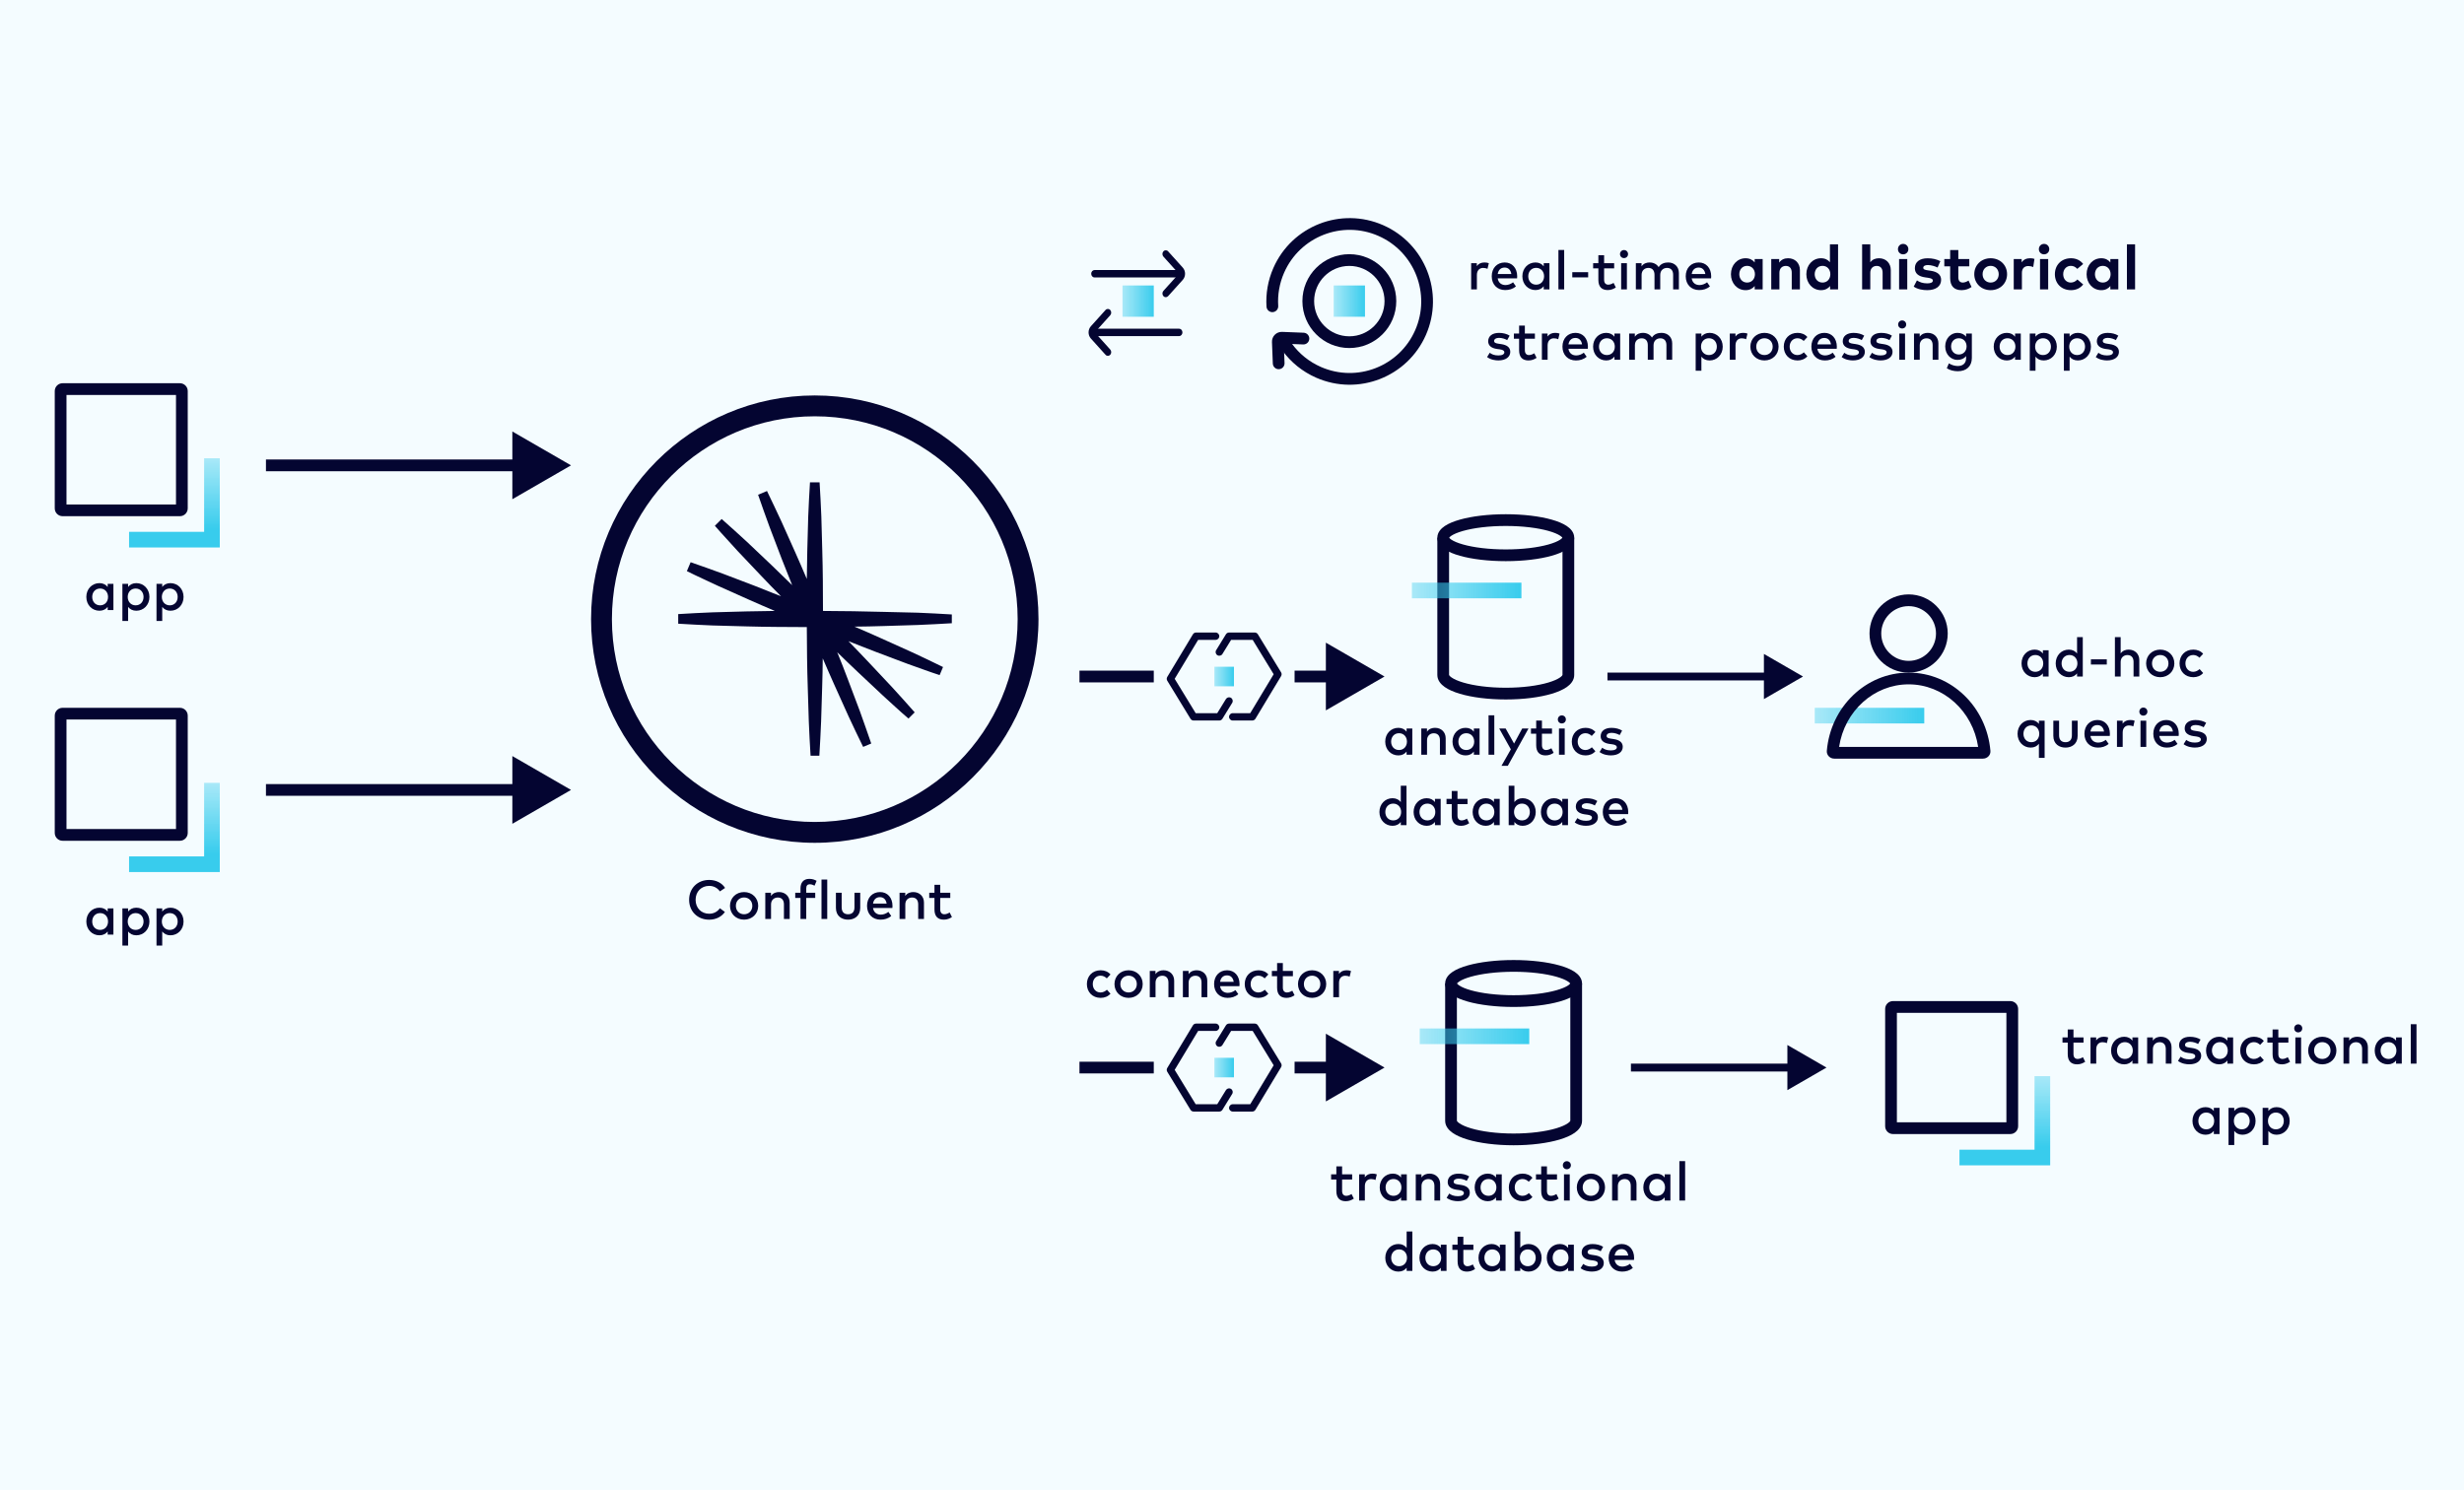 <svg width="630" height="381" viewBox="0 0 630 381" fill="none" xmlns="http://www.w3.org/2000/svg">
<rect width="630" height="381" fill="#F4FCFF"/>
<path d="M225.814 156.468C220.693 156.318 215.542 156.258 210.421 156.228C210.421 151.107 210.391 145.956 210.241 140.835L210.001 132.091C209.852 129.186 209.762 126.251 209.552 123.346H207.097C206.887 126.251 206.797 129.186 206.647 132.091L206.408 140.835C206.348 143.231 206.318 145.657 206.288 148.053C205.33 145.836 204.401 143.62 203.413 141.434L199.849 133.468C198.591 130.833 197.394 128.167 196.106 125.562L193.83 126.52C194.758 129.275 195.776 132.001 196.765 134.756L199.879 142.932C200.748 145.178 201.646 147.424 202.545 149.64C200.838 147.963 199.101 146.286 197.364 144.609L191.015 138.589C188.859 136.643 186.732 134.636 184.516 132.719L182.779 134.456C184.696 136.672 186.702 138.769 188.649 140.955L194.668 147.304C196.315 149.041 197.993 150.778 199.7 152.485C197.453 151.586 195.237 150.688 192.991 149.819L184.816 146.705C182.06 145.717 179.335 144.698 176.58 143.77L175.622 146.046C178.227 147.364 180.893 148.532 183.528 149.789L191.494 153.353C193.68 154.342 195.896 155.27 198.112 156.228C195.717 156.258 193.291 156.288 190.895 156.348L182.15 156.588C179.245 156.737 176.311 156.827 173.406 157.037V159.492C176.311 159.702 179.245 159.792 182.15 159.942L190.895 160.181C196.016 160.331 201.167 160.331 206.288 160.361C206.318 165.482 206.348 170.633 206.528 175.754L206.797 184.499C206.947 187.404 207.037 190.338 207.246 193.243H209.492C209.702 190.338 209.792 187.404 209.942 184.499L210.211 175.754C210.301 173.298 210.331 170.813 210.361 168.357C211.349 170.633 212.307 172.879 213.326 175.125L216.919 183.091C218.177 185.727 219.375 188.392 220.693 190.997L222.759 190.129C221.831 187.344 220.813 184.618 219.854 181.863L216.77 173.688C215.901 171.382 215.003 169.076 214.074 166.8C215.841 168.507 217.608 170.244 219.405 171.921L225.784 177.91C227.94 179.857 230.066 181.863 232.282 183.75L233.87 182.163C231.953 179.947 229.976 177.82 228.03 175.664L222.04 169.285C220.363 167.488 218.626 165.722 216.919 163.955C219.225 164.853 221.501 165.781 223.807 166.65L231.983 169.735C234.738 170.693 237.463 171.741 240.248 172.639L241.117 170.573C238.511 169.255 235.846 168.057 233.211 166.8L225.245 163.206C222.999 162.188 220.723 161.199 218.477 160.241C220.932 160.211 223.418 160.181 225.874 160.091L234.618 159.822C237.523 159.672 240.458 159.582 243.363 159.373V157.127C240.458 156.917 237.523 156.827 234.618 156.677L225.814 156.468Z" fill="#040531"/>
<path d="M208.325 101.125C176.79 101.125 151.125 126.79 151.125 158.325C151.125 189.859 176.79 215.524 208.325 215.524C239.859 215.524 265.524 189.859 265.524 158.325C265.554 126.79 239.889 101.125 208.325 101.125ZM208.325 210.194C179.725 210.194 156.456 186.925 156.456 158.325C156.456 129.725 179.725 106.456 208.325 106.456C236.925 106.456 260.194 129.725 260.194 158.325C260.194 186.925 236.925 210.194 208.325 210.194Z" fill="#040531"/>
<path fill-rule="evenodd" clip-rule="evenodd" d="M352.429 60.323C343.174 56.266 332.382 60.479 328.324 69.734C327.109 72.505 326.636 75.409 326.816 78.229C326.868 79.056 326.241 79.769 325.414 79.821C324.587 79.874 323.875 79.246 323.822 78.42C323.612 75.133 324.165 71.749 325.576 68.529C330.299 57.757 342.861 52.853 353.634 57.576C364.406 62.299 369.31 74.861 364.587 85.633C359.864 96.406 347.302 101.31 336.53 96.587C332.979 95.03 330.063 92.619 327.921 89.7C327.43 89.032 327.574 88.093 328.242 87.603C328.91 87.113 329.849 87.257 330.339 87.925C332.178 90.43 334.68 92.5 337.734 93.839C346.99 97.897 357.782 93.684 361.84 84.429C365.897 75.173 361.684 64.381 352.429 60.323Z" fill="#040531"/>
<path fill-rule="evenodd" clip-rule="evenodd" d="M326.995 94.409C326.167 94.442 325.469 93.797 325.437 92.969L325.222 87.464C325.165 86.007 326.361 84.811 327.818 84.868L333.323 85.083C334.151 85.115 334.796 85.813 334.763 86.641C334.731 87.468 334.034 88.113 333.206 88.081L328.241 87.887L328.435 92.852C328.467 93.68 327.822 94.377 326.995 94.409Z" fill="#040531"/>
<path fill-rule="evenodd" clip-rule="evenodd" d="M345 86C349.971 86 354 81.971 354 77C354 72.029 349.971 68 345 68C340.029 68 336 72.029 336 77C336 81.971 340.029 86 345 86ZM345 89C351.627 89 357 83.627 357 77C357 70.373 351.627 65 345 65C338.373 65 333 70.373 333 77C333 83.627 338.373 89 345 89Z" fill="#040531"/>
<rect x="349" y="73" width="8" height="8" transform="rotate(90 349 73)" fill="url(#paint0_linear_2_39)"/>
<path fill-rule="evenodd" clip-rule="evenodd" d="M485 259V287H513V259H485ZM484 256C482.895 256 482 256.895 482 258V288C482 289.105 482.895 290 484 290H514C515.105 290 516 289.105 516 288V258C516 256.895 515.105 256 514 256H484Z" fill="#040531"/>
<path fill-rule="evenodd" clip-rule="evenodd" d="M501 298L501 294L520.193 294L520.193 275.193L524.193 275.193L524.193 298L501 298Z" fill="url(#paint1_linear_2_39)"/>
<path fill-rule="evenodd" clip-rule="evenodd" d="M301.195 70.947L279.854 70.947C279.382 70.947 279 70.523 279 70C279 69.477 279.382 69.053 279.854 69.053L301.195 69.053C301.667 69.053 302.049 69.477 302.049 70C302.049 70.523 301.667 70.947 301.195 70.947Z" fill="#040531"/>
<path fill-rule="evenodd" clip-rule="evenodd" d="M297.461 64.278C297.795 63.907 298.335 63.907 298.669 64.278L302.417 68.437C303.194 69.3 303.194 70.7 302.417 71.563L298.669 75.722C298.335 76.093 297.795 76.093 297.461 75.722C297.128 75.353 297.128 74.753 297.461 74.383L301.209 70.223C301.32 70.1 301.32 69.9 301.209 69.777L297.461 65.617C297.128 65.247 297.128 64.647 297.461 64.278Z" fill="#040531"/>
<path fill-rule="evenodd" clip-rule="evenodd" d="M280.133 84.053L301.475 84.053C301.946 84.053 302.328 84.477 302.328 85C302.328 85.523 301.946 85.947 301.475 85.947L280.133 85.947C279.662 85.947 279.28 85.523 279.28 85C279.28 84.477 279.662 84.053 280.133 84.053Z" fill="#040531"/>
<path fill-rule="evenodd" clip-rule="evenodd" d="M283.867 90.722C283.534 91.093 282.993 91.093 282.66 90.722L278.912 86.563C278.134 85.7 278.134 84.3 278.912 83.437L282.66 79.278C282.993 78.907 283.534 78.907 283.867 79.278C284.2 79.647 284.2 80.247 283.867 80.617L280.119 84.777C280.008 84.9 280.008 85.1 280.119 85.223L283.867 89.383C284.2 89.753 284.2 90.353 283.867 90.722Z" fill="#040531"/>
<rect width="8" height="8" transform="matrix(1 -8.74228e-08 -8.74228e-08 -1 287 81)" fill="url(#paint2_linear_2_39)"/>
<path d="M379.544 67.119C378.725 67.119 378.039 67.413 377.598 68.05V67.294H376.149V74H377.612V70.311C377.612 69.17 378.277 68.512 379.208 68.512C379.565 68.512 380.013 68.596 380.321 68.757L380.671 67.308C380.335 67.175 379.992 67.119 379.544 67.119ZM384.747 67.119C382.773 67.119 381.408 68.547 381.408 70.647C381.408 72.775 382.829 74.175 384.838 74.175C385.853 74.175 386.777 73.93 387.596 73.23L386.868 72.187C386.315 72.628 385.601 72.894 384.929 72.894C383.977 72.894 383.13 72.39 382.934 71.186H387.89C387.904 71.018 387.918 70.829 387.918 70.64C387.911 68.547 386.623 67.119 384.747 67.119ZM384.719 68.421C385.65 68.421 386.259 69.03 386.42 70.073H382.941C383.095 69.093 383.676 68.421 384.719 68.421ZM396.165 67.294H394.702V68.106C394.24 67.511 393.547 67.119 392.595 67.119C390.719 67.119 389.242 68.596 389.242 70.647C389.242 72.698 390.719 74.175 392.595 74.175C393.547 74.175 394.24 73.79 394.702 73.195V74H396.165V67.294ZM392.77 68.498C393.981 68.498 394.793 69.422 394.793 70.647C394.793 71.872 393.981 72.796 392.77 72.796C391.51 72.796 390.747 71.823 390.747 70.647C390.747 69.471 391.51 68.498 392.77 68.498ZM399.931 63.92H398.461V74H399.931V63.92ZM406.064 69.604H402.004V70.934H406.064V69.604ZM412.712 67.294H410.143V65.264H408.673V67.294H407.336V68.624H408.673V71.571C408.673 73.356 409.562 74.175 411.081 74.175C411.921 74.175 412.6 73.874 413.139 73.51L412.558 72.341C412.159 72.593 411.662 72.796 411.207 72.796C410.619 72.796 410.143 72.446 410.143 71.543V68.624H412.712V67.294ZM415.969 67.294H414.499V74H415.969V67.294ZM415.227 63.941C414.646 63.941 414.205 64.396 414.205 64.977C414.205 65.558 414.646 65.999 415.227 65.999C415.808 65.999 416.263 65.558 416.263 64.977C416.263 64.396 415.808 63.941 415.227 63.941ZM426.539 67.119C425.706 67.119 424.67 67.357 424.089 68.316C423.627 67.574 422.794 67.119 421.772 67.119C421.086 67.119 420.253 67.322 419.714 68.113V67.294H418.258V74H419.728V70.283C419.728 69.135 420.519 68.512 421.464 68.512C422.444 68.512 423.025 69.142 423.025 70.269V74H424.495V70.283C424.495 69.135 425.286 68.512 426.231 68.512C427.211 68.512 427.792 69.142 427.792 70.269V74H429.262V69.786C429.262 68.218 428.135 67.119 426.539 67.119ZM434.349 67.119C432.375 67.119 431.01 68.547 431.01 70.647C431.01 72.775 432.431 74.175 434.44 74.175C435.455 74.175 436.379 73.93 437.198 73.23L436.47 72.187C435.917 72.628 435.203 72.894 434.531 72.894C433.579 72.894 432.732 72.39 432.536 71.186H437.492C437.506 71.018 437.52 70.829 437.52 70.64C437.513 68.547 436.225 67.119 434.349 67.119ZM434.321 68.421C435.252 68.421 435.861 69.03 436.022 70.073H432.543C432.697 69.093 433.278 68.421 434.321 68.421ZM450.68 66.248H448.64V67.104C448.128 66.472 447.384 66.04 446.32 66.04C444.184 66.04 442.568 67.792 442.568 70.12C442.568 72.448 444.184 74.2 446.32 74.2C447.384 74.2 448.136 73.768 448.64 73.144V74H450.68V66.248ZM446.704 67.984C447.896 67.984 448.704 68.896 448.704 70.12C448.704 71.344 447.896 72.256 446.704 72.256C445.48 72.256 444.704 71.304 444.704 70.12C444.704 68.936 445.48 67.984 446.704 67.984ZM457.188 66.04C456.308 66.04 455.46 66.336 454.908 67.16V66.248H452.876V74H454.964V69.752C454.964 68.584 455.708 68 456.604 68C457.556 68 458.116 68.616 458.116 69.736V74H460.204V69.064C460.204 67.264 458.948 66.04 457.188 66.04ZM465.601 66.04C463.465 66.04 461.849 67.792 461.849 70.12C461.849 72.448 463.465 74.2 465.601 74.2C466.665 74.2 467.417 73.768 467.921 73.144V74H469.961V62.48H467.881V67.056C467.377 66.448 466.641 66.04 465.601 66.04ZM465.985 67.984C467.177 67.984 467.985 68.896 467.985 70.12C467.985 71.344 467.177 72.256 465.985 72.256C464.761 72.256 463.985 71.304 463.985 70.12C463.985 68.936 464.761 67.984 465.985 67.984ZM478.199 62.472H476.111V74H478.199V69.752C478.199 68.584 478.943 68 479.839 68C480.791 68 481.351 68.616 481.351 69.736V74H483.439V69.064C483.439 67.264 482.183 66.04 480.423 66.04C479.575 66.04 478.751 66.312 478.199 67.08V62.472ZM487.652 66.248H485.564V74H487.652V66.248ZM486.596 62.368C485.844 62.368 485.268 62.96 485.268 63.712C485.268 64.464 485.844 65.04 486.596 65.04C487.348 65.04 487.932 64.464 487.932 63.712C487.932 62.96 487.348 62.368 486.596 62.368ZM496.109 66.784C495.077 66.28 494.109 66.048 492.869 66.048C490.829 66.048 489.597 66.992 489.597 68.584C489.597 69.904 490.485 70.688 492.277 70.936L492.909 71.024C493.805 71.152 494.197 71.36 494.197 71.736C494.197 72.192 493.733 72.464 492.765 72.464C491.597 72.464 490.789 72.144 490.125 71.704L489.301 73.288C490.309 74 491.693 74.2 492.749 74.2C494.997 74.2 496.309 73.168 496.309 71.568C496.309 70.256 495.373 69.504 493.693 69.248L493.005 69.144C492.301 69.04 491.741 68.928 491.741 68.48C491.741 68.056 492.141 67.776 492.933 67.776C493.805 67.784 494.789 68.104 495.405 68.408L496.109 66.784ZM503.516 66.248H500.708V63.944H498.62V66.248H497.124V68.104H498.62V71.104C498.62 73.112 499.604 74.2 501.524 74.2C502.628 74.2 503.412 73.848 504.092 73.384L503.324 71.752C502.9 72.008 502.364 72.256 501.868 72.256C501.22 72.256 500.708 71.904 500.708 70.936V68.104H503.516V66.248ZM508.971 66.04C506.563 66.04 504.787 67.784 504.787 70.12C504.787 72.456 506.563 74.2 508.971 74.2C511.387 74.2 513.171 72.456 513.171 70.12C513.171 67.784 511.387 66.04 508.971 66.04ZM508.971 67.984C510.147 67.984 511.035 68.864 511.035 70.12C511.035 71.376 510.147 72.256 508.971 72.256C507.795 72.256 506.915 71.376 506.915 70.12C506.915 68.864 507.795 67.984 508.971 67.984ZM519.084 66.04C518.132 66.04 517.388 66.368 516.9 67.096V66.248H514.876V74H516.964V69.776C516.964 68.624 517.628 68.032 518.596 68.032C519.02 68.032 519.516 68.128 519.86 68.28L520.172 66.208C519.884 66.104 519.532 66.04 519.084 66.04ZM523.683 66.248H521.595V74H523.683V66.248ZM522.627 62.368C521.875 62.368 521.299 62.96 521.299 63.712C521.299 64.464 521.875 65.04 522.627 65.04C523.379 65.04 523.963 64.464 523.963 63.712C523.963 62.96 523.379 62.368 522.627 62.368ZM529.524 66.04C527.052 66.04 525.396 67.776 525.396 70.12C525.396 72.472 527.052 74.2 529.524 74.2C530.82 74.2 531.908 73.68 532.636 72.744L531.148 71.472C530.708 71.952 530.132 72.256 529.46 72.256C528.38 72.256 527.524 71.416 527.524 70.12C527.524 68.832 528.388 67.984 529.468 67.984C530.148 67.984 530.652 68.256 531.124 68.76L532.628 67.504C531.916 66.568 530.82 66.04 529.524 66.04ZM541.618 66.248H539.578V67.104C539.066 66.472 538.322 66.04 537.258 66.04C535.122 66.04 533.506 67.792 533.506 70.12C533.506 72.448 535.122 74.2 537.258 74.2C538.322 74.2 539.074 73.768 539.578 73.144V74H541.618V66.248ZM537.642 67.984C538.834 67.984 539.642 68.896 539.642 70.12C539.642 71.344 538.834 72.256 537.642 72.256C536.418 72.256 535.642 71.304 535.642 70.12C535.642 68.936 536.418 67.984 537.642 67.984ZM545.902 62.48H543.814V74H545.902V62.48ZM385.988 85.833C385.295 85.385 384.322 85.126 383.272 85.126C381.564 85.126 380.5 85.945 380.5 87.275C380.5 88.353 381.291 89.039 382.775 89.242L383.475 89.333C384.273 89.445 384.637 89.697 384.637 90.075C384.637 90.579 384.112 90.894 383.111 90.894C382.019 90.894 381.382 90.579 380.899 90.208L380.22 91.307C381.2 92.035 382.404 92.168 383.097 92.168C385.029 92.168 386.149 91.265 386.149 89.977C386.149 88.829 385.281 88.206 383.818 87.996L383.125 87.891C382.509 87.8 382.019 87.667 382.019 87.198C382.019 86.722 382.488 86.4 383.286 86.4C384.119 86.4 384.952 86.722 385.358 86.974L385.988 85.833ZM392.447 85.294H389.878V83.264H388.408V85.294H387.071V86.624H388.408V89.571C388.408 91.356 389.297 92.175 390.816 92.175C391.656 92.175 392.335 91.874 392.874 91.51L392.293 90.341C391.894 90.593 391.397 90.796 390.942 90.796C390.354 90.796 389.878 90.446 389.878 89.543V86.624H392.447V85.294ZM397.628 85.119C396.809 85.119 396.123 85.413 395.682 86.05V85.294H394.233V92H395.696V88.311C395.696 87.17 396.361 86.512 397.292 86.512C397.649 86.512 398.097 86.596 398.405 86.757L398.755 85.308C398.419 85.175 398.076 85.119 397.628 85.119ZM402.831 85.119C400.857 85.119 399.492 86.547 399.492 88.647C399.492 90.775 400.913 92.175 402.922 92.175C403.937 92.175 404.861 91.93 405.68 91.23L404.952 90.187C404.399 90.628 403.685 90.894 403.013 90.894C402.061 90.894 401.214 90.39 401.018 89.186H405.974C405.988 89.018 406.002 88.829 406.002 88.64C405.995 86.547 404.707 85.119 402.831 85.119ZM402.803 86.421C403.734 86.421 404.343 87.03 404.504 88.073H401.025C401.179 87.093 401.76 86.421 402.803 86.421ZM414.249 85.294H412.786V86.106C412.324 85.511 411.631 85.119 410.679 85.119C408.803 85.119 407.326 86.596 407.326 88.647C407.326 90.698 408.803 92.175 410.679 92.175C411.631 92.175 412.324 91.79 412.786 91.195V92H414.249V85.294ZM410.854 86.498C412.065 86.498 412.877 87.422 412.877 88.647C412.877 89.872 412.065 90.796 410.854 90.796C409.594 90.796 408.831 89.823 408.831 88.647C408.831 87.471 409.594 86.498 410.854 86.498ZM424.826 85.119C423.993 85.119 422.957 85.357 422.376 86.316C421.914 85.574 421.081 85.119 420.059 85.119C419.373 85.119 418.54 85.322 418.001 86.113V85.294H416.545V92H418.015V88.283C418.015 87.135 418.806 86.512 419.751 86.512C420.731 86.512 421.312 87.142 421.312 88.269V92H422.782V88.283C422.782 87.135 423.573 86.512 424.518 86.512C425.498 86.512 426.079 87.142 426.079 88.269V92H427.549V87.786C427.549 86.218 426.422 85.119 424.826 85.119ZM437.116 85.119C436.164 85.119 435.478 85.504 435.016 86.092V85.294H433.553V94.8H435.016V91.202C435.478 91.79 436.164 92.175 437.116 92.175C438.992 92.175 440.469 90.698 440.469 88.647C440.469 86.596 438.992 85.119 437.116 85.119ZM436.941 86.498C438.201 86.498 438.964 87.471 438.964 88.647C438.964 89.823 438.201 90.796 436.941 90.796C435.73 90.796 434.918 89.872 434.918 88.647C434.918 87.422 435.73 86.498 436.941 86.498ZM445.671 85.119C444.852 85.119 444.166 85.413 443.725 86.05V85.294H442.276V92H443.739V88.311C443.739 87.17 444.404 86.512 445.335 86.512C445.692 86.512 446.14 86.596 446.448 86.757L446.798 85.308C446.462 85.175 446.119 85.119 445.671 85.119ZM451.14 85.119C449.068 85.119 447.535 86.638 447.535 88.647C447.535 90.656 449.068 92.175 451.14 92.175C453.212 92.175 454.752 90.656 454.752 88.647C454.752 86.638 453.212 85.119 451.14 85.119ZM451.14 86.498C452.337 86.498 453.247 87.38 453.247 88.647C453.247 89.914 452.337 90.796 451.14 90.796C449.943 90.796 449.04 89.914 449.04 88.647C449.04 87.38 449.943 86.498 451.14 86.498ZM459.608 85.119C457.473 85.119 456.08 86.638 456.08 88.647C456.08 90.656 457.473 92.175 459.608 92.175C460.609 92.175 461.505 91.811 462.114 91.104L461.211 90.096C460.784 90.495 460.21 90.796 459.566 90.796C458.439 90.796 457.585 89.914 457.585 88.647C457.585 87.38 458.439 86.498 459.566 86.498C460.21 86.498 460.707 86.75 461.176 87.191L462.114 86.19C461.519 85.483 460.609 85.119 459.608 85.119ZM466.474 85.119C464.5 85.119 463.135 86.547 463.135 88.647C463.135 90.775 464.556 92.175 466.565 92.175C467.58 92.175 468.504 91.93 469.323 91.23L468.595 90.187C468.042 90.628 467.328 90.894 466.656 90.894C465.704 90.894 464.857 90.39 464.661 89.186H469.617C469.631 89.018 469.645 88.829 469.645 88.64C469.638 86.547 468.35 85.119 466.474 85.119ZM466.446 86.421C467.377 86.421 467.986 87.03 468.147 88.073H464.668C464.822 87.093 465.403 86.421 466.446 86.421ZM476.646 85.833C475.953 85.385 474.98 85.126 473.93 85.126C472.222 85.126 471.158 85.945 471.158 87.275C471.158 88.353 471.949 89.039 473.433 89.242L474.133 89.333C474.931 89.445 475.295 89.697 475.295 90.075C475.295 90.579 474.77 90.894 473.769 90.894C472.677 90.894 472.04 90.579 471.557 90.208L470.878 91.307C471.858 92.035 473.062 92.168 473.755 92.168C475.687 92.168 476.807 91.265 476.807 89.977C476.807 88.829 475.939 88.206 474.476 87.996L473.783 87.891C473.167 87.8 472.677 87.667 472.677 87.198C472.677 86.722 473.146 86.4 473.944 86.4C474.777 86.4 475.61 86.722 476.016 86.974L476.646 85.833ZM483.728 85.833C483.035 85.385 482.062 85.126 481.012 85.126C479.304 85.126 478.24 85.945 478.24 87.275C478.24 88.353 479.031 89.039 480.515 89.242L481.215 89.333C482.013 89.445 482.377 89.697 482.377 90.075C482.377 90.579 481.852 90.894 480.851 90.894C479.759 90.894 479.122 90.579 478.639 90.208L477.96 91.307C478.94 92.035 480.144 92.168 480.837 92.168C482.769 92.168 483.889 91.265 483.889 89.977C483.889 88.829 483.021 88.206 481.558 87.996L480.865 87.891C480.249 87.8 479.759 87.667 479.759 87.198C479.759 86.722 480.228 86.4 481.026 86.4C481.859 86.4 482.692 86.722 483.098 86.974L483.728 85.833ZM487.086 85.294H485.616V92H487.086V85.294ZM486.344 81.941C485.763 81.941 485.322 82.396 485.322 82.977C485.322 83.558 485.763 83.999 486.344 83.999C486.925 83.999 487.38 83.558 487.38 82.977C487.38 82.396 486.925 81.941 486.344 81.941ZM492.89 85.119C492.204 85.119 491.371 85.322 490.832 86.113V85.294H489.376V92H490.846V88.283C490.846 87.135 491.637 86.512 492.582 86.512C493.562 86.512 494.143 87.142 494.143 88.269V92H495.613V87.786C495.613 86.218 494.486 85.119 492.89 85.119ZM500.463 85.119C498.93 85.119 497.355 86.407 497.355 88.577C497.355 90.747 498.93 92.035 500.463 92.035C501.436 92.035 502.192 91.699 502.696 91.055V91.594C502.696 92.84 501.94 93.596 500.568 93.596C499.749 93.596 498.972 93.33 498.293 92.917L497.761 94.156C498.468 94.66 499.567 94.933 500.568 94.933C502.808 94.933 504.166 93.638 504.166 91.531V85.294H502.696V86.099C502.192 85.462 501.436 85.119 500.463 85.119ZM500.841 86.498C502.024 86.498 502.822 87.401 502.822 88.577C502.822 89.753 502.024 90.656 500.841 90.656C499.602 90.656 498.86 89.704 498.86 88.577C498.86 87.443 499.602 86.498 500.841 86.498ZM516.679 85.294H515.216V86.106C514.754 85.511 514.061 85.119 513.109 85.119C511.233 85.119 509.756 86.596 509.756 88.647C509.756 90.698 511.233 92.175 513.109 92.175C514.061 92.175 514.754 91.79 515.216 91.195V92H516.679V85.294ZM513.284 86.498C514.495 86.498 515.307 87.422 515.307 88.647C515.307 89.872 514.495 90.796 513.284 90.796C512.024 90.796 511.261 89.823 511.261 88.647C511.261 87.471 512.024 86.498 513.284 86.498ZM522.538 85.119C521.586 85.119 520.9 85.504 520.438 86.092V85.294H518.975V94.8H520.438V91.202C520.9 91.79 521.586 92.175 522.538 92.175C524.414 92.175 525.891 90.698 525.891 88.647C525.891 86.596 524.414 85.119 522.538 85.119ZM522.363 86.498C523.623 86.498 524.386 87.471 524.386 88.647C524.386 89.823 523.623 90.796 522.363 90.796C521.152 90.796 520.34 89.872 520.34 88.647C520.34 87.422 521.152 86.498 522.363 86.498ZM531.261 85.119C530.309 85.119 529.623 85.504 529.161 86.092V85.294H527.698V94.8H529.161V91.202C529.623 91.79 530.309 92.175 531.261 92.175C533.137 92.175 534.614 90.698 534.614 88.647C534.614 86.596 533.137 85.119 531.261 85.119ZM531.086 86.498C532.346 86.498 533.109 87.471 533.109 88.647C533.109 89.823 532.346 90.796 531.086 90.796C529.875 90.796 529.063 89.872 529.063 88.647C529.063 87.422 529.875 86.498 531.086 86.498ZM541.614 85.833C540.921 85.385 539.948 85.126 538.898 85.126C537.19 85.126 536.126 85.945 536.126 87.275C536.126 88.353 536.917 89.039 538.401 89.242L539.101 89.333C539.899 89.445 540.263 89.697 540.263 90.075C540.263 90.579 539.738 90.894 538.737 90.894C537.645 90.894 537.008 90.579 536.525 90.208L535.846 91.307C536.826 92.035 538.03 92.168 538.723 92.168C540.655 92.168 541.775 91.265 541.775 89.977C541.775 88.829 540.907 88.206 539.444 87.996L538.751 87.891C538.135 87.8 537.645 87.667 537.645 87.198C537.645 86.722 538.114 86.4 538.912 86.4C539.745 86.4 540.578 86.722 540.984 86.974L541.614 85.833Z" fill="#040531"/>
<path d="M181.325 225.018C178.315 225.018 176.194 227.174 176.194 230.1C176.194 233.026 178.315 235.182 181.325 235.182C183.04 235.182 184.51 234.426 185.343 233.201L184.055 232.256C183.446 233.138 182.487 233.663 181.325 233.663C179.323 233.663 177.853 232.214 177.853 230.1C177.853 227.986 179.323 226.537 181.325 226.537C182.494 226.537 183.467 227.083 184.062 227.951L185.385 227.069C184.615 225.795 183.068 225.018 181.325 225.018ZM190.248 228.119C188.176 228.119 186.643 229.638 186.643 231.647C186.643 233.656 188.176 235.175 190.248 235.175C192.32 235.175 193.86 233.656 193.86 231.647C193.86 229.638 192.32 228.119 190.248 228.119ZM190.248 229.498C191.445 229.498 192.355 230.38 192.355 231.647C192.355 232.914 191.445 233.796 190.248 233.796C189.051 233.796 188.148 232.914 188.148 231.647C188.148 230.38 189.051 229.498 190.248 229.498ZM199.184 228.119C198.498 228.119 197.665 228.322 197.126 229.113V228.294H195.67V235H197.14V231.283C197.14 230.135 197.931 229.512 198.876 229.512C199.856 229.512 200.437 230.142 200.437 231.269V235H201.907V230.786C201.907 229.218 200.78 228.119 199.184 228.119ZM208.438 228.294H206.142V227.16C206.142 226.495 206.45 226.124 207.017 226.124C207.458 226.124 207.927 226.285 208.27 226.481L208.788 225.249C208.291 224.955 207.703 224.745 206.919 224.745C205.351 224.745 204.672 225.816 204.672 227.16V228.294H203.328V229.624H204.672V235H206.142V229.624H208.438V228.294ZM211.51 224.92H210.04V235H211.51V224.92ZM219.945 228.294H218.475V232.025C218.475 233.32 217.754 233.796 216.837 233.796C215.92 233.796 215.199 233.32 215.199 232.025V228.294H213.729V232.158C213.729 234.293 215.262 235.175 216.837 235.175C218.405 235.175 219.945 234.293 219.945 232.158V228.294ZM225.023 228.119C223.049 228.119 221.684 229.547 221.684 231.647C221.684 233.775 223.105 235.175 225.114 235.175C226.129 235.175 227.053 234.93 227.872 234.23L227.144 233.187C226.591 233.628 225.877 233.894 225.205 233.894C224.253 233.894 223.406 233.39 223.21 232.186H228.166C228.18 232.018 228.194 231.829 228.194 231.64C228.187 229.547 226.899 228.119 225.023 228.119ZM224.995 229.421C225.926 229.421 226.535 230.03 226.696 231.073H223.217C223.371 230.093 223.952 229.421 224.995 229.421ZM233.515 228.119C232.829 228.119 231.996 228.322 231.457 229.113V228.294H230.001V235H231.471V231.283C231.471 230.135 232.262 229.512 233.207 229.512C234.187 229.512 234.768 230.142 234.768 231.269V235H236.238V230.786C236.238 229.218 235.111 228.119 233.515 228.119ZM242.966 228.294H240.397V226.264H238.927V228.294H237.59V229.624H238.927V232.571C238.927 234.356 239.816 235.175 241.335 235.175C242.175 235.175 242.854 234.874 243.393 234.51L242.812 233.341C242.413 233.593 241.916 233.796 241.461 233.796C240.873 233.796 240.397 233.446 240.397 232.543V229.624H242.966V228.294Z" fill="#040531"/>
<path fill-rule="evenodd" clip-rule="evenodd" d="M404.5 251.5L404.5 286.594L404.5 286.604L404.5 286.607V286.609C404.5 287.999 403.56 289.017 402.606 289.688C401.61 290.388 400.266 290.958 398.742 291.412C395.672 292.325 391.521 292.868 387 292.868C382.479 292.868 378.328 292.325 375.259 291.412C373.734 290.958 372.39 290.388 371.395 289.688C370.44 289.017 369.5 287.999 369.5 286.609L369.5 286.594L369.5 251.5L372.5 251.5L372.5 286.597C372.507 286.624 372.575 286.851 373.12 287.234C373.744 287.673 374.744 288.129 376.114 288.536C378.836 289.346 382.685 289.868 387 289.868C391.315 289.868 395.165 289.346 397.886 288.536C399.257 288.129 400.256 287.673 400.88 287.234C401.427 286.85 401.494 286.623 401.5 286.597L401.5 286.594L401.5 251.5L404.5 251.5Z" fill="#040531"/>
<path fill-rule="evenodd" clip-rule="evenodd" d="M372.522 251.5C372.572 251.58 372.712 251.753 373.088 252.003C373.713 252.418 374.717 252.851 376.093 253.238C378.822 254.006 382.679 254.5 387 254.5C391.321 254.5 395.178 254.006 397.908 253.238C399.283 252.851 400.287 252.418 400.912 252.003C401.288 251.753 401.428 251.58 401.478 251.5C401.428 251.42 401.288 251.247 400.912 250.997C400.287 250.582 399.283 250.149 397.908 249.762C395.178 248.994 391.321 248.5 387 248.5C382.679 248.5 378.822 248.994 376.093 249.762C374.717 250.149 373.713 250.582 373.088 250.997C372.712 251.247 372.572 251.42 372.522 251.5ZM375.28 246.874C378.342 246.013 382.485 245.5 387 245.5C391.515 245.5 395.659 246.013 398.72 246.874C400.24 247.302 401.579 247.838 402.573 248.499C403.51 249.122 404.5 250.106 404.5 251.5C404.5 252.894 403.51 253.878 402.573 254.501C401.579 255.162 400.24 255.698 398.72 256.126C395.659 256.987 391.515 257.5 387 257.5C382.485 257.5 378.342 256.987 375.28 256.126C373.76 255.698 372.421 255.162 371.427 254.501C370.49 253.878 369.5 252.894 369.5 251.5C369.5 250.106 370.49 249.122 371.427 248.499C372.421 247.838 373.76 247.302 375.28 246.874Z" fill="#040531"/>
<rect x="363" y="263" width="28" height="4" fill="url(#paint3_linear_2_39)" style="mix-blend-mode:multiply"/>
<path d="M345.72 300.294H343.151V298.264H341.681V300.294H340.344V301.624H341.681V304.571C341.681 306.356 342.57 307.175 344.089 307.175C344.929 307.175 345.608 306.874 346.147 306.51L345.566 305.341C345.167 305.593 344.67 305.796 344.215 305.796C343.627 305.796 343.151 305.446 343.151 304.543V301.624H345.72V300.294ZM350.901 300.119C350.082 300.119 349.396 300.413 348.955 301.05V300.294H347.506V307H348.969V303.311C348.969 302.17 349.634 301.512 350.565 301.512C350.922 301.512 351.37 301.596 351.678 301.757L352.028 300.308C351.692 300.175 351.349 300.119 350.901 300.119ZM359.689 300.294H358.226V301.106C357.764 300.511 357.071 300.119 356.119 300.119C354.243 300.119 352.766 301.596 352.766 303.647C352.766 305.698 354.243 307.175 356.119 307.175C357.071 307.175 357.764 306.79 358.226 306.195V307H359.689V300.294ZM356.294 301.498C357.505 301.498 358.317 302.422 358.317 303.647C358.317 304.872 357.505 305.796 356.294 305.796C355.034 305.796 354.271 304.823 354.271 303.647C354.271 302.471 355.034 301.498 356.294 301.498ZM365.499 300.119C364.813 300.119 363.98 300.322 363.441 301.113V300.294H361.985V307H363.455V303.283C363.455 302.135 364.246 301.512 365.191 301.512C366.171 301.512 366.752 302.142 366.752 303.269V307H368.222V302.786C368.222 301.218 367.095 300.119 365.499 300.119ZM375.642 300.833C374.949 300.385 373.976 300.126 372.926 300.126C371.218 300.126 370.154 300.945 370.154 302.275C370.154 303.353 370.945 304.039 372.429 304.242L373.129 304.333C373.927 304.445 374.291 304.697 374.291 305.075C374.291 305.579 373.766 305.894 372.765 305.894C371.673 305.894 371.036 305.579 370.553 305.208L369.874 306.307C370.854 307.035 372.058 307.168 372.751 307.168C374.683 307.168 375.803 306.265 375.803 304.977C375.803 303.829 374.935 303.206 373.472 302.996L372.779 302.891C372.163 302.8 371.673 302.667 371.673 302.198C371.673 301.722 372.142 301.4 372.94 301.4C373.773 301.4 374.606 301.722 375.012 301.974L375.642 300.833ZM383.97 300.294H382.507V301.106C382.045 300.511 381.352 300.119 380.4 300.119C378.524 300.119 377.047 301.596 377.047 303.647C377.047 305.698 378.524 307.175 380.4 307.175C381.352 307.175 382.045 306.79 382.507 306.195V307H383.97V300.294ZM380.575 301.498C381.786 301.498 382.598 302.422 382.598 303.647C382.598 304.872 381.786 305.796 380.575 305.796C379.315 305.796 378.552 304.823 378.552 303.647C378.552 302.471 379.315 301.498 380.575 301.498ZM389.311 300.119C387.176 300.119 385.783 301.638 385.783 303.647C385.783 305.656 387.176 307.175 389.311 307.175C390.312 307.175 391.208 306.811 391.817 306.104L390.914 305.096C390.487 305.495 389.913 305.796 389.269 305.796C388.142 305.796 387.288 304.914 387.288 303.647C387.288 302.38 388.142 301.498 389.269 301.498C389.913 301.498 390.41 301.75 390.879 302.191L391.817 301.19C391.222 300.483 390.312 300.119 389.311 300.119ZM398.097 300.294H395.528V298.264H394.058V300.294H392.721V301.624H394.058V304.571C394.058 306.356 394.947 307.175 396.466 307.175C397.306 307.175 397.985 306.874 398.524 306.51L397.943 305.341C397.544 305.593 397.047 305.796 396.592 305.796C396.004 305.796 395.528 305.446 395.528 304.543V301.624H398.097V300.294ZM401.353 300.294H399.883V307H401.353V300.294ZM400.611 296.941C400.03 296.941 399.589 297.396 399.589 297.977C399.589 298.558 400.03 298.999 400.611 298.999C401.192 298.999 401.647 298.558 401.647 297.977C401.647 297.396 401.192 296.941 400.611 296.941ZM406.765 300.119C404.693 300.119 403.16 301.638 403.16 303.647C403.16 305.656 404.693 307.175 406.765 307.175C408.837 307.175 410.377 305.656 410.377 303.647C410.377 301.638 408.837 300.119 406.765 300.119ZM406.765 301.498C407.962 301.498 408.872 302.38 408.872 303.647C408.872 304.914 407.962 305.796 406.765 305.796C405.568 305.796 404.665 304.914 404.665 303.647C404.665 302.38 405.568 301.498 406.765 301.498ZM415.702 300.119C415.016 300.119 414.183 300.322 413.644 301.113V300.294H412.188V307H413.658V303.283C413.658 302.135 414.449 301.512 415.394 301.512C416.374 301.512 416.955 302.142 416.955 303.269V307H418.425V302.786C418.425 301.218 417.298 300.119 415.702 300.119ZM427.091 300.294H425.628V301.106C425.166 300.511 424.473 300.119 423.521 300.119C421.645 300.119 420.168 301.596 420.168 303.647C420.168 305.698 421.645 307.175 423.521 307.175C424.473 307.175 425.166 306.79 425.628 306.195V307H427.091V300.294ZM423.696 301.498C424.907 301.498 425.719 302.422 425.719 303.647C425.719 304.872 424.907 305.796 423.696 305.796C422.436 305.796 421.673 304.823 421.673 303.647C421.673 302.471 422.436 301.498 423.696 301.498ZM430.857 296.92H429.387V307H430.857V296.92ZM357.547 318.119C355.671 318.119 354.194 319.596 354.194 321.647C354.194 323.698 355.671 325.175 357.547 325.175C358.499 325.175 359.192 324.79 359.654 324.195V325H361.117V314.92H359.654V319.106C359.192 318.511 358.499 318.119 357.547 318.119ZM357.722 319.498C358.933 319.498 359.745 320.422 359.745 321.647C359.745 322.872 358.933 323.796 357.722 323.796C356.462 323.796 355.699 322.823 355.699 321.647C355.699 320.471 356.462 319.498 357.722 319.498ZM369.854 318.294H368.391V319.106C367.929 318.511 367.236 318.119 366.284 318.119C364.408 318.119 362.931 319.596 362.931 321.647C362.931 323.698 364.408 325.175 366.284 325.175C367.236 325.175 367.929 324.79 368.391 324.195V325H369.854V318.294ZM366.459 319.498C367.67 319.498 368.482 320.422 368.482 321.647C368.482 322.872 367.67 323.796 366.459 323.796C365.199 323.796 364.436 322.823 364.436 321.647C364.436 320.471 365.199 319.498 366.459 319.498ZM376.721 318.294H374.152V316.264H372.682V318.294H371.345V319.624H372.682V322.571C372.682 324.356 373.571 325.175 375.09 325.175C375.93 325.175 376.609 324.874 377.148 324.51L376.567 323.341C376.168 323.593 375.671 323.796 375.216 323.796C374.628 323.796 374.152 323.446 374.152 322.543V319.624H376.721V318.294ZM384.947 318.294H383.484V319.106C383.022 318.511 382.329 318.119 381.377 318.119C379.501 318.119 378.024 319.596 378.024 321.647C378.024 323.698 379.501 325.175 381.377 325.175C382.329 325.175 383.022 324.79 383.484 324.195V325H384.947V318.294ZM381.552 319.498C382.763 319.498 383.575 320.422 383.575 321.647C383.575 322.872 382.763 323.796 381.552 323.796C380.292 323.796 379.529 322.823 379.529 321.647C379.529 320.471 380.292 319.498 381.552 319.498ZM390.807 318.119C389.855 318.119 389.169 318.504 388.707 319.092V314.92H387.244V325H388.707V324.202C389.169 324.79 389.855 325.175 390.807 325.175C392.683 325.175 394.16 323.698 394.16 321.647C394.16 319.596 392.683 318.119 390.807 318.119ZM390.632 319.498C391.892 319.498 392.655 320.471 392.655 321.647C392.655 322.823 391.892 323.796 390.632 323.796C389.421 323.796 388.609 322.872 388.609 321.647C388.609 320.422 389.421 319.498 390.632 319.498ZM402.406 318.294H400.943V319.106C400.481 318.511 399.788 318.119 398.836 318.119C396.96 318.119 395.483 319.596 395.483 321.647C395.483 323.698 396.96 325.175 398.836 325.175C399.788 325.175 400.481 324.79 400.943 324.195V325H402.406V318.294ZM399.011 319.498C400.222 319.498 401.034 320.422 401.034 321.647C401.034 322.872 400.222 323.796 399.011 323.796C397.751 323.796 396.988 322.823 396.988 321.647C396.988 320.471 397.751 319.498 399.011 319.498ZM409.897 318.833C409.204 318.385 408.231 318.126 407.181 318.126C405.473 318.126 404.409 318.945 404.409 320.275C404.409 321.353 405.2 322.039 406.684 322.242L407.384 322.333C408.182 322.445 408.546 322.697 408.546 323.075C408.546 323.579 408.021 323.894 407.02 323.894C405.928 323.894 405.291 323.579 404.808 323.208L404.129 324.307C405.109 325.035 406.313 325.168 407.006 325.168C408.938 325.168 410.058 324.265 410.058 322.977C410.058 321.829 409.19 321.206 407.727 320.996L407.034 320.891C406.418 320.8 405.928 320.667 405.928 320.198C405.928 319.722 406.397 319.4 407.195 319.4C408.028 319.4 408.861 319.722 409.267 319.974L409.897 318.833ZM414.641 318.119C412.667 318.119 411.302 319.547 411.302 321.647C411.302 323.775 412.723 325.175 414.732 325.175C415.747 325.175 416.671 324.93 417.49 324.23L416.762 323.187C416.209 323.628 415.495 323.894 414.823 323.894C413.871 323.894 413.024 323.39 412.828 322.186H417.784C417.798 322.018 417.812 321.829 417.812 321.64C417.805 319.547 416.517 318.119 414.641 318.119ZM414.613 319.421C415.544 319.421 416.153 320.03 416.314 321.073H412.835C412.989 320.093 413.57 319.421 414.613 319.421Z" fill="#040531"/>
<path fill-rule="evenodd" clip-rule="evenodd" d="M17 184V212H45V184H17ZM16 181C14.895 181 14 181.895 14 183V213C14 214.105 14.895 215 16 215H46C47.105 215 48 214.105 48 213V183C48 181.895 47.105 181 46 181H16Z" fill="#040531"/>
<path fill-rule="evenodd" clip-rule="evenodd" d="M33 223L33 219L52.193 219L52.193 200.193L56.193 200.193L56.193 223L33 223Z" fill="url(#paint4_linear_2_39)"/>
<path d="M28.997 232.294H27.534V233.106C27.072 232.511 26.379 232.119 25.427 232.119C23.551 232.119 22.074 233.596 22.074 235.647C22.074 237.698 23.551 239.175 25.427 239.175C26.379 239.175 27.072 238.79 27.534 238.195V239H28.997V232.294ZM25.602 233.498C26.813 233.498 27.625 234.422 27.625 235.647C27.625 236.872 26.813 237.796 25.602 237.796C24.342 237.796 23.579 236.823 23.579 235.647C23.579 234.471 24.342 233.498 25.602 233.498ZM34.856 232.119C33.904 232.119 33.218 232.504 32.757 233.092V232.294H31.294V241.8H32.757V238.202C33.218 238.79 33.904 239.175 34.856 239.175C36.733 239.175 38.209 237.698 38.209 235.647C38.209 233.596 36.733 232.119 34.856 232.119ZM34.681 233.498C35.941 233.498 36.705 234.471 36.705 235.647C36.705 236.823 35.941 237.796 34.681 237.796C33.471 237.796 32.658 236.872 32.658 235.647C32.658 234.422 33.471 233.498 34.681 233.498ZM43.579 232.119C42.627 232.119 41.941 232.504 41.479 233.092V232.294H40.016V241.8H41.479V238.202C41.941 238.79 42.627 239.175 43.579 239.175C45.455 239.175 46.932 237.698 46.932 235.647C46.932 233.596 45.455 232.119 43.579 232.119ZM43.404 233.498C44.664 233.498 45.427 234.471 45.427 235.647C45.427 236.823 44.664 237.796 43.404 237.796C42.193 237.796 41.381 236.872 41.381 235.647C41.381 234.422 42.193 233.498 43.404 233.498Z" fill="#040531"/>
<path d="M532.72 265.294H530.151V263.264H528.681V265.294H527.344V266.624H528.681V269.571C528.681 271.356 529.57 272.175 531.089 272.175C531.929 272.175 532.608 271.874 533.147 271.51L532.566 270.341C532.167 270.593 531.67 270.796 531.215 270.796C530.627 270.796 530.151 270.446 530.151 269.543V266.624H532.72V265.294ZM537.901 265.119C537.082 265.119 536.396 265.413 535.955 266.05V265.294H534.506V272H535.969V268.311C535.969 267.17 536.634 266.512 537.565 266.512C537.922 266.512 538.37 266.596 538.678 266.757L539.028 265.308C538.692 265.175 538.349 265.119 537.901 265.119ZM546.689 265.294H545.226V266.106C544.764 265.511 544.071 265.119 543.119 265.119C541.243 265.119 539.766 266.596 539.766 268.647C539.766 270.698 541.243 272.175 543.119 272.175C544.071 272.175 544.764 271.79 545.226 271.195V272H546.689V265.294ZM543.294 266.498C544.505 266.498 545.317 267.422 545.317 268.647C545.317 269.872 544.505 270.796 543.294 270.796C542.034 270.796 541.271 269.823 541.271 268.647C541.271 267.471 542.034 266.498 543.294 266.498ZM552.499 265.119C551.813 265.119 550.98 265.322 550.441 266.113V265.294H548.985V272H550.455V268.283C550.455 267.135 551.246 266.512 552.191 266.512C553.171 266.512 553.752 267.142 553.752 268.269V272H555.222V267.786C555.222 266.218 554.095 265.119 552.499 265.119ZM562.642 265.833C561.949 265.385 560.976 265.126 559.926 265.126C558.218 265.126 557.154 265.945 557.154 267.275C557.154 268.353 557.945 269.039 559.429 269.242L560.129 269.333C560.927 269.445 561.291 269.697 561.291 270.075C561.291 270.579 560.766 270.894 559.765 270.894C558.673 270.894 558.036 270.579 557.553 270.208L556.874 271.307C557.854 272.035 559.058 272.168 559.751 272.168C561.683 272.168 562.803 271.265 562.803 269.977C562.803 268.829 561.935 268.206 560.472 267.996L559.779 267.891C559.163 267.8 558.673 267.667 558.673 267.198C558.673 266.722 559.142 266.4 559.94 266.4C560.773 266.4 561.606 266.722 562.012 266.974L562.642 265.833ZM570.97 265.294H569.507V266.106C569.045 265.511 568.352 265.119 567.4 265.119C565.524 265.119 564.047 266.596 564.047 268.647C564.047 270.698 565.524 272.175 567.4 272.175C568.352 272.175 569.045 271.79 569.507 271.195V272H570.97V265.294ZM567.575 266.498C568.786 266.498 569.598 267.422 569.598 268.647C569.598 269.872 568.786 270.796 567.575 270.796C566.315 270.796 565.552 269.823 565.552 268.647C565.552 267.471 566.315 266.498 567.575 266.498ZM576.311 265.119C574.176 265.119 572.783 266.638 572.783 268.647C572.783 270.656 574.176 272.175 576.311 272.175C577.312 272.175 578.208 271.811 578.817 271.104L577.914 270.096C577.487 270.495 576.913 270.796 576.269 270.796C575.142 270.796 574.288 269.914 574.288 268.647C574.288 267.38 575.142 266.498 576.269 266.498C576.913 266.498 577.41 266.75 577.879 267.191L578.817 266.19C578.222 265.483 577.312 265.119 576.311 265.119ZM585.097 265.294H582.528V263.264H581.058V265.294H579.721V266.624H581.058V269.571C581.058 271.356 581.947 272.175 583.466 272.175C584.306 272.175 584.985 271.874 585.524 271.51L584.943 270.341C584.544 270.593 584.047 270.796 583.592 270.796C583.004 270.796 582.528 270.446 582.528 269.543V266.624H585.097V265.294ZM588.353 265.294H586.883V272H588.353V265.294ZM587.611 261.941C587.03 261.941 586.589 262.396 586.589 262.977C586.589 263.558 587.03 263.999 587.611 263.999C588.192 263.999 588.647 263.558 588.647 262.977C588.647 262.396 588.192 261.941 587.611 261.941ZM593.765 265.119C591.693 265.119 590.16 266.638 590.16 268.647C590.16 270.656 591.693 272.175 593.765 272.175C595.837 272.175 597.377 270.656 597.377 268.647C597.377 266.638 595.837 265.119 593.765 265.119ZM593.765 266.498C594.962 266.498 595.872 267.38 595.872 268.647C595.872 269.914 594.962 270.796 593.765 270.796C592.568 270.796 591.665 269.914 591.665 268.647C591.665 267.38 592.568 266.498 593.765 266.498ZM602.702 265.119C602.016 265.119 601.183 265.322 600.644 266.113V265.294H599.188V272H600.658V268.283C600.658 267.135 601.449 266.512 602.394 266.512C603.374 266.512 603.955 267.142 603.955 268.269V272H605.425V267.786C605.425 266.218 604.298 265.119 602.702 265.119ZM614.091 265.294H612.628V266.106C612.166 265.511 611.473 265.119 610.521 265.119C608.645 265.119 607.168 266.596 607.168 268.647C607.168 270.698 608.645 272.175 610.521 272.175C611.473 272.175 612.166 271.79 612.628 271.195V272H614.091V265.294ZM610.696 266.498C611.907 266.498 612.719 267.422 612.719 268.647C612.719 269.872 611.907 270.796 610.696 270.796C609.436 270.796 608.673 269.823 608.673 268.647C608.673 267.471 609.436 266.498 610.696 266.498ZM617.857 261.92H616.387V272H617.857V261.92ZM567.497 283.294H566.034V284.106C565.572 283.511 564.879 283.119 563.927 283.119C562.051 283.119 560.574 284.596 560.574 286.647C560.574 288.698 562.051 290.175 563.927 290.175C564.879 290.175 565.572 289.79 566.034 289.195V290H567.497V283.294ZM564.102 284.498C565.313 284.498 566.125 285.422 566.125 286.647C566.125 287.872 565.313 288.796 564.102 288.796C562.842 288.796 562.079 287.823 562.079 286.647C562.079 285.471 562.842 284.498 564.102 284.498ZM573.357 283.119C572.405 283.119 571.719 283.504 571.257 284.092V283.294H569.794V292.8H571.257V289.202C571.719 289.79 572.405 290.175 573.357 290.175C575.233 290.175 576.71 288.698 576.71 286.647C576.71 284.596 575.233 283.119 573.357 283.119ZM573.182 284.498C574.442 284.498 575.205 285.471 575.205 286.647C575.205 287.823 574.442 288.796 573.182 288.796C571.971 288.796 571.159 287.872 571.159 286.647C571.159 285.422 571.971 284.498 573.182 284.498ZM582.079 283.119C581.127 283.119 580.441 283.504 579.979 284.092V283.294H578.516V292.8H579.979V289.202C580.441 289.79 581.127 290.175 582.079 290.175C583.955 290.175 585.432 288.698 585.432 286.647C585.432 284.596 583.955 283.119 582.079 283.119ZM581.904 284.498C583.164 284.498 583.927 285.471 583.927 286.647C583.927 287.823 583.164 288.796 581.904 288.796C580.693 288.796 579.881 287.872 579.881 286.647C579.881 285.422 580.693 284.498 581.904 284.498Z" fill="#040531"/>
<path d="M523.792 166.294H522.329V167.106C521.867 166.511 521.174 166.119 520.222 166.119C518.346 166.119 516.869 167.596 516.869 169.647C516.869 171.698 518.346 173.175 520.222 173.175C521.174 173.175 521.867 172.79 522.329 172.195V173H523.792V166.294ZM520.397 167.498C521.608 167.498 522.42 168.422 522.42 169.647C522.42 170.872 521.608 171.796 520.397 171.796C519.137 171.796 518.374 170.823 518.374 169.647C518.374 168.471 519.137 167.498 520.397 167.498ZM528.958 166.119C527.082 166.119 525.605 167.596 525.605 169.647C525.605 171.698 527.082 173.175 528.958 173.175C529.91 173.175 530.603 172.79 531.065 172.195V173H532.528V162.92H531.065V167.106C530.603 166.511 529.91 166.119 528.958 166.119ZM529.133 167.498C530.344 167.498 531.156 168.422 531.156 169.647C531.156 170.872 530.344 171.796 529.133 171.796C527.873 171.796 527.11 170.823 527.11 169.647C527.11 168.471 527.873 167.498 529.133 167.498ZM538.668 168.604H534.608V169.934H538.668V168.604ZM542.215 162.92H540.745V173H542.215V169.283C542.215 168.135 543.006 167.512 543.951 167.512C544.931 167.512 545.512 168.142 545.512 169.269V173H546.982V168.786C546.982 167.218 545.855 166.119 544.259 166.119C543.58 166.119 542.754 166.322 542.215 167.092V162.92ZM552.33 166.119C550.258 166.119 548.725 167.638 548.725 169.647C548.725 171.656 550.258 173.175 552.33 173.175C554.402 173.175 555.942 171.656 555.942 169.647C555.942 167.638 554.402 166.119 552.33 166.119ZM552.33 167.498C553.527 167.498 554.437 168.38 554.437 169.647C554.437 170.914 553.527 171.796 552.33 171.796C551.133 171.796 550.23 170.914 550.23 169.647C550.23 168.38 551.133 167.498 552.33 167.498ZM560.797 166.119C558.662 166.119 557.269 167.638 557.269 169.647C557.269 171.656 558.662 173.175 560.797 173.175C561.798 173.175 562.694 172.811 563.303 172.104L562.4 171.096C561.973 171.495 561.399 171.796 560.755 171.796C559.628 171.796 558.774 170.914 558.774 169.647C558.774 168.38 559.628 167.498 560.755 167.498C561.399 167.498 561.896 167.75 562.365 168.191L563.303 167.19C562.708 166.483 561.798 166.119 560.797 166.119ZM519.204 184.119C517.328 184.119 515.851 185.596 515.851 187.647C515.851 189.698 517.328 191.175 519.204 191.175C520.156 191.175 520.849 190.79 521.311 190.195V193.8H522.774V184.294H521.311V185.106C520.849 184.511 520.156 184.119 519.204 184.119ZM519.379 185.498C520.59 185.498 521.402 186.422 521.402 187.647C521.402 188.872 520.59 189.796 519.379 189.796C518.119 189.796 517.356 188.823 517.356 187.647C517.356 186.471 518.119 185.498 519.379 185.498ZM531.216 184.294H529.746V188.025C529.746 189.32 529.025 189.796 528.108 189.796C527.191 189.796 526.47 189.32 526.47 188.025V184.294H525V188.158C525 190.293 526.533 191.175 528.108 191.175C529.676 191.175 531.216 190.293 531.216 188.158V184.294ZM536.293 184.119C534.319 184.119 532.954 185.547 532.954 187.647C532.954 189.775 534.375 191.175 536.384 191.175C537.399 191.175 538.323 190.93 539.142 190.23L538.414 189.187C537.861 189.628 537.147 189.894 536.475 189.894C535.523 189.894 534.676 189.39 534.48 188.186H539.436C539.45 188.018 539.464 187.829 539.464 187.64C539.457 185.547 538.169 184.119 536.293 184.119ZM536.265 185.421C537.196 185.421 537.805 186.03 537.966 187.073H534.487C534.641 186.093 535.222 185.421 536.265 185.421ZM544.666 184.119C543.847 184.119 543.161 184.413 542.72 185.05V184.294H541.271V191H542.734V187.311C542.734 186.17 543.399 185.512 544.33 185.512C544.687 185.512 545.135 185.596 545.443 185.757L545.793 184.308C545.457 184.175 545.114 184.119 544.666 184.119ZM548.757 184.294H547.287V191H548.757V184.294ZM548.015 180.941C547.434 180.941 546.993 181.396 546.993 181.977C546.993 182.558 547.434 182.999 548.015 182.999C548.596 182.999 549.051 182.558 549.051 181.977C549.051 181.396 548.596 180.941 548.015 180.941ZM553.902 184.119C551.928 184.119 550.563 185.547 550.563 187.647C550.563 189.775 551.984 191.175 553.993 191.175C555.008 191.175 555.932 190.93 556.751 190.23L556.023 189.187C555.47 189.628 554.756 189.894 554.084 189.894C553.132 189.894 552.285 189.39 552.089 188.186H557.045C557.059 188.018 557.073 187.829 557.073 187.64C557.066 185.547 555.778 184.119 553.902 184.119ZM553.874 185.421C554.805 185.421 555.414 186.03 555.575 187.073H552.096C552.25 186.093 552.831 185.421 553.874 185.421ZM564.074 184.833C563.381 184.385 562.408 184.126 561.358 184.126C559.65 184.126 558.586 184.945 558.586 186.275C558.586 187.353 559.377 188.039 560.861 188.242L561.561 188.333C562.359 188.445 562.723 188.697 562.723 189.075C562.723 189.579 562.198 189.894 561.197 189.894C560.105 189.894 559.468 189.579 558.985 189.208L558.306 190.307C559.286 191.035 560.49 191.168 561.183 191.168C563.115 191.168 564.235 190.265 564.235 188.977C564.235 187.829 563.367 187.206 561.904 186.996L561.211 186.891C560.595 186.8 560.105 186.667 560.105 186.198C560.105 185.722 560.574 185.4 561.372 185.4C562.205 185.4 563.038 185.722 563.444 185.974L564.074 184.833Z" fill="#040531"/>
<path d="M146 202L131 193.34V210.66L146 202ZM68 203.5L132.5 203.5V200.5L68 200.5V203.5Z" fill="#040531"/>
<path fill-rule="evenodd" clip-rule="evenodd" d="M17 101V129H45V101H17ZM16 98C14.895 98 14 98.895 14 100V130C14 131.105 14.895 132 16 132H46C47.105 132 48 131.105 48 130V100C48 98.895 47.105 98 46 98H16Z" fill="#040531"/>
<path fill-rule="evenodd" clip-rule="evenodd" d="M33 140L33 136L52.193 136L52.193 117.193L56.193 117.193L56.193 140L33 140Z" fill="url(#paint5_linear_2_39)"/>
<path d="M28.997 149.294H27.534V150.106C27.072 149.511 26.379 149.119 25.427 149.119C23.551 149.119 22.074 150.596 22.074 152.647C22.074 154.698 23.551 156.175 25.427 156.175C26.379 156.175 27.072 155.79 27.534 155.195V156H28.997V149.294ZM25.602 150.498C26.813 150.498 27.625 151.422 27.625 152.647C27.625 153.872 26.813 154.796 25.602 154.796C24.342 154.796 23.579 153.823 23.579 152.647C23.579 151.471 24.342 150.498 25.602 150.498ZM34.856 149.119C33.904 149.119 33.218 149.504 32.757 150.092V149.294H31.294V158.8H32.757V155.202C33.218 155.79 33.904 156.175 34.856 156.175C36.733 156.175 38.209 154.698 38.209 152.647C38.209 150.596 36.733 149.119 34.856 149.119ZM34.681 150.498C35.941 150.498 36.705 151.471 36.705 152.647C36.705 153.823 35.941 154.796 34.681 154.796C33.471 154.796 32.658 153.872 32.658 152.647C32.658 151.422 33.471 150.498 34.681 150.498ZM43.579 149.119C42.627 149.119 41.941 149.504 41.479 150.092V149.294H40.016V158.8H41.479V155.202C41.941 155.79 42.627 156.175 43.579 156.175C45.455 156.175 46.932 154.698 46.932 152.647C46.932 150.596 45.455 149.119 43.579 149.119ZM43.404 150.498C44.664 150.498 45.427 151.471 45.427 152.647C45.427 153.823 44.664 154.796 43.404 154.796C42.193 154.796 41.381 153.872 41.381 152.647C41.381 151.422 42.193 150.498 43.404 150.498Z" fill="#040531"/>
<path d="M281.424 248.119C279.289 248.119 277.896 249.638 277.896 251.647C277.896 253.656 279.289 255.175 281.424 255.175C282.425 255.175 283.321 254.811 283.93 254.104L283.027 253.096C282.6 253.495 282.026 253.796 281.382 253.796C280.255 253.796 279.401 252.914 279.401 251.647C279.401 250.38 280.255 249.498 281.382 249.498C282.026 249.498 282.523 249.75 282.992 250.191L283.93 249.19C283.335 248.483 282.425 248.119 281.424 248.119ZM288.556 248.119C286.484 248.119 284.951 249.638 284.951 251.647C284.951 253.656 286.484 255.175 288.556 255.175C290.628 255.175 292.168 253.656 292.168 251.647C292.168 249.638 290.628 248.119 288.556 248.119ZM288.556 249.498C289.753 249.498 290.663 250.38 290.663 251.647C290.663 252.914 289.753 253.796 288.556 253.796C287.359 253.796 286.456 252.914 286.456 251.647C286.456 250.38 287.359 249.498 288.556 249.498ZM297.493 248.119C296.807 248.119 295.974 248.322 295.435 249.113V248.294H293.979V255H295.449V251.283C295.449 250.135 296.24 249.512 297.185 249.512C298.165 249.512 298.746 250.142 298.746 251.269V255H300.216V250.786C300.216 249.218 299.089 248.119 297.493 248.119ZM305.956 248.119C305.27 248.119 304.437 248.322 303.898 249.113V248.294H302.442V255H303.912V251.283C303.912 250.135 304.703 249.512 305.648 249.512C306.628 249.512 307.209 250.142 307.209 251.269V255H308.679V250.786C308.679 249.218 307.552 248.119 305.956 248.119ZM313.761 248.119C311.787 248.119 310.422 249.547 310.422 251.647C310.422 253.775 311.843 255.175 313.852 255.175C314.867 255.175 315.791 254.93 316.61 254.23L315.882 253.187C315.329 253.628 314.615 253.894 313.943 253.894C312.991 253.894 312.144 253.39 311.948 252.186H316.904C316.918 252.018 316.932 251.829 316.932 251.64C316.925 249.547 315.637 248.119 313.761 248.119ZM313.733 249.421C314.664 249.421 315.273 250.03 315.434 251.073H311.955C312.109 250.093 312.69 249.421 313.733 249.421ZM321.784 248.119C319.649 248.119 318.256 249.638 318.256 251.647C318.256 253.656 319.649 255.175 321.784 255.175C322.785 255.175 323.681 254.811 324.29 254.104L323.387 253.096C322.96 253.495 322.386 253.796 321.742 253.796C320.615 253.796 319.761 252.914 319.761 251.647C319.761 250.38 320.615 249.498 321.742 249.498C322.386 249.498 322.883 249.75 323.352 250.191L324.29 249.19C323.695 248.483 322.785 248.119 321.784 248.119ZM330.57 248.294H328.001V246.264H326.531V248.294H325.194V249.624H326.531V252.571C326.531 254.356 327.42 255.175 328.939 255.175C329.779 255.175 330.458 254.874 330.997 254.51L330.416 253.341C330.017 253.593 329.52 253.796 329.065 253.796C328.477 253.796 328.001 253.446 328.001 252.543V249.624H330.57V248.294ZM335.478 248.119C333.406 248.119 331.873 249.638 331.873 251.647C331.873 253.656 333.406 255.175 335.478 255.175C337.55 255.175 339.09 253.656 339.09 251.647C339.09 249.638 337.55 248.119 335.478 248.119ZM335.478 249.498C336.675 249.498 337.585 250.38 337.585 251.647C337.585 252.914 336.675 253.796 335.478 253.796C334.281 253.796 333.378 252.914 333.378 251.647C333.378 250.38 334.281 249.498 335.478 249.498ZM344.296 248.119C343.477 248.119 342.791 248.413 342.35 249.05V248.294H340.901V255H342.364V251.311C342.364 250.17 343.029 249.512 343.96 249.512C344.317 249.512 344.765 249.596 345.073 249.757L345.423 248.308C345.087 248.175 344.744 248.119 344.296 248.119Z" fill="#040531"/>
<path d="M146 119L131 110.34V127.66L146 119ZM68 120.5L132.5 120.5V117.5L68 117.5V120.5Z" fill="#040531"/>
<path d="M354 273L339 264.34V281.66L354 273ZM276 274.5H340.5V271.5H276V274.5Z" fill="#040531"/>
<rect x="295" y="256" width="36" height="41" fill="#F4FCFF"/>
<path fill-rule="evenodd" clip-rule="evenodd" d="M312.548 283.804C312.378 284.081 312.076 284.25 311.75 284.25H305.187C304.861 284.25 304.558 284.08 304.387 283.801L298.45 274.077C298.268 273.779 298.267 273.404 298.447 273.105L305.009 262.204C305.179 261.922 305.484 261.75 305.812 261.75H310.812C311.33 261.75 311.75 262.17 311.75 262.688C311.75 263.205 311.33 263.625 310.812 263.625H306.342L300.346 273.585L305.714 282.375H311.226L313.452 278.759C313.723 278.318 314.3 278.18 314.741 278.452C315.182 278.723 315.32 279.3 315.048 279.741L312.548 283.804Z" fill="#040531"/>
<path fill-rule="evenodd" clip-rule="evenodd" d="M313.452 262.196C313.622 261.919 313.924 261.75 314.25 261.75H320.813C321.139 261.75 321.442 261.92 321.613 262.199L327.55 271.923C327.732 272.221 327.733 272.596 327.553 272.895L320.991 283.796C320.821 284.078 320.516 284.25 320.188 284.25H315.188C314.67 284.25 314.25 283.83 314.25 283.312C314.25 282.795 314.67 282.375 315.188 282.375H319.658L325.654 272.415L320.286 263.625H314.774L312.548 267.241C312.277 267.682 311.7 267.82 311.259 267.548C310.818 267.277 310.68 266.7 310.952 266.259L313.452 262.196Z" fill="#040531"/>
<rect x="315.5" y="270.5" width="5" height="5" transform="rotate(90 315.5 270.5)" fill="url(#paint6_linear_2_39)"/>
<path fill-rule="evenodd" clip-rule="evenodd" d="M402.5 137.5L402.5 172.594L402.5 172.604L402.5 172.607V172.609C402.5 173.999 401.56 175.017 400.606 175.688C399.61 176.388 398.266 176.958 396.742 177.412C393.672 178.325 389.521 178.868 385 178.868C380.479 178.868 376.328 178.325 373.259 177.412C371.734 176.958 370.39 176.388 369.395 175.688C368.44 175.017 367.5 173.999 367.5 172.609L367.5 172.594L367.5 137.5L370.5 137.5L370.5 172.597C370.507 172.624 370.575 172.851 371.12 173.234C371.744 173.673 372.744 174.129 374.114 174.536C376.836 175.346 380.685 175.868 385 175.868C389.315 175.868 393.165 175.346 395.886 174.536C397.257 174.129 398.256 173.673 398.88 173.234C399.427 172.85 399.494 172.623 399.5 172.597L399.5 172.594L399.5 137.5L402.5 137.5Z" fill="#040531"/>
<path fill-rule="evenodd" clip-rule="evenodd" d="M370.522 137.5C370.572 137.58 370.712 137.753 371.088 138.003C371.713 138.418 372.717 138.851 374.093 139.238C376.822 140.006 380.679 140.5 385 140.5C389.321 140.5 393.178 140.006 395.908 139.238C397.283 138.851 398.287 138.418 398.912 138.003C399.288 137.753 399.428 137.58 399.478 137.5C399.428 137.42 399.288 137.247 398.912 136.997C398.287 136.582 397.283 136.149 395.908 135.762C393.178 134.994 389.321 134.5 385 134.5C380.679 134.5 376.822 134.994 374.093 135.762C372.717 136.149 371.713 136.582 371.088 136.997C370.712 137.247 370.572 137.42 370.522 137.5ZM373.28 132.874C376.342 132.013 380.485 131.5 385 131.5C389.515 131.5 393.659 132.013 396.72 132.874C398.24 133.302 399.579 133.838 400.573 134.499C401.51 135.122 402.5 136.106 402.5 137.5C402.5 138.894 401.51 139.878 400.573 140.501C399.579 141.162 398.24 141.698 396.72 142.126C393.659 142.987 389.515 143.5 385 143.5C380.485 143.5 376.342 142.987 373.28 142.126C371.76 141.698 370.421 141.162 369.427 140.501C368.49 139.878 367.5 138.894 367.5 137.5C367.5 136.106 368.49 135.122 369.427 134.499C370.421 133.838 371.76 133.302 373.28 132.874Z" fill="#040531"/>
<rect x="361" y="149" width="28" height="4" fill="url(#paint7_linear_2_39)" style="mix-blend-mode:multiply"/>
<path d="M361.101 186.294H359.638V187.106C359.176 186.511 358.483 186.119 357.531 186.119C355.655 186.119 354.178 187.596 354.178 189.647C354.178 191.698 355.655 193.175 357.531 193.175C358.483 193.175 359.176 192.79 359.638 192.195V193H361.101V186.294ZM357.706 187.498C358.917 187.498 359.729 188.422 359.729 189.647C359.729 190.872 358.917 191.796 357.706 191.796C356.446 191.796 355.683 190.823 355.683 189.647C355.683 188.471 356.446 187.498 357.706 187.498ZM366.911 186.119C366.225 186.119 365.392 186.322 364.853 187.113V186.294H363.397V193H364.867V189.283C364.867 188.135 365.658 187.512 366.603 187.512C367.583 187.512 368.164 188.142 368.164 189.269V193H369.634V188.786C369.634 187.218 368.507 186.119 366.911 186.119ZM378.3 186.294H376.837V187.106C376.375 186.511 375.682 186.119 374.73 186.119C372.854 186.119 371.377 187.596 371.377 189.647C371.377 191.698 372.854 193.175 374.73 193.175C375.682 193.175 376.375 192.79 376.837 192.195V193H378.3V186.294ZM374.905 187.498C376.116 187.498 376.928 188.422 376.928 189.647C376.928 190.872 376.116 191.796 374.905 191.796C373.645 191.796 372.882 190.823 372.882 189.647C372.882 188.471 373.645 187.498 374.905 187.498ZM382.066 182.92H380.596V193H382.066V182.92ZM390.81 186.294H389.2L387.121 190.144L384.965 186.294H383.32L386.295 191.621L383.894 195.842H385.518L390.81 186.294ZM396.816 186.294H394.247V184.264H392.777V186.294H391.44V187.624H392.777V190.571C392.777 192.356 393.666 193.175 395.185 193.175C396.025 193.175 396.704 192.874 397.243 192.51L396.662 191.341C396.263 191.593 395.766 191.796 395.311 191.796C394.723 191.796 394.247 191.446 394.247 190.543V187.624H396.816V186.294ZM400.072 186.294H398.602V193H400.072V186.294ZM399.33 182.941C398.749 182.941 398.308 183.396 398.308 183.977C398.308 184.558 398.749 184.999 399.33 184.999C399.911 184.999 400.366 184.558 400.366 183.977C400.366 183.396 399.911 182.941 399.33 182.941ZM405.407 186.119C403.272 186.119 401.879 187.638 401.879 189.647C401.879 191.656 403.272 193.175 405.407 193.175C406.408 193.175 407.304 192.811 407.913 192.104L407.01 191.096C406.583 191.495 406.009 191.796 405.365 191.796C404.238 191.796 403.384 190.914 403.384 189.647C403.384 188.38 404.238 187.498 405.365 187.498C406.009 187.498 406.506 187.75 406.975 188.191L407.913 187.19C407.318 186.483 406.408 186.119 405.407 186.119ZM414.747 186.833C414.054 186.385 413.081 186.126 412.031 186.126C410.323 186.126 409.259 186.945 409.259 188.275C409.259 189.353 410.05 190.039 411.534 190.242L412.234 190.333C413.032 190.445 413.396 190.697 413.396 191.075C413.396 191.579 412.871 191.894 411.87 191.894C410.778 191.894 410.141 191.579 409.658 191.208L408.979 192.307C409.959 193.035 411.163 193.168 411.856 193.168C413.788 193.168 414.908 192.265 414.908 190.977C414.908 189.829 414.04 189.206 412.577 188.996L411.884 188.891C411.268 188.8 410.778 188.667 410.778 188.198C410.778 187.722 411.247 187.4 412.045 187.4C412.878 187.4 413.711 187.722 414.117 187.974L414.747 186.833ZM356.047 204.119C354.171 204.119 352.694 205.596 352.694 207.647C352.694 209.698 354.171 211.175 356.047 211.175C356.999 211.175 357.692 210.79 358.154 210.195V211H359.617V200.92H358.154V205.106C357.692 204.511 356.999 204.119 356.047 204.119ZM356.222 205.498C357.433 205.498 358.245 206.422 358.245 207.647C358.245 208.872 357.433 209.796 356.222 209.796C354.962 209.796 354.199 208.823 354.199 207.647C354.199 206.471 354.962 205.498 356.222 205.498ZM368.354 204.294H366.891V205.106C366.429 204.511 365.736 204.119 364.784 204.119C362.908 204.119 361.431 205.596 361.431 207.647C361.431 209.698 362.908 211.175 364.784 211.175C365.736 211.175 366.429 210.79 366.891 210.195V211H368.354V204.294ZM364.959 205.498C366.17 205.498 366.982 206.422 366.982 207.647C366.982 208.872 366.17 209.796 364.959 209.796C363.699 209.796 362.936 208.823 362.936 207.647C362.936 206.471 363.699 205.498 364.959 205.498ZM375.221 204.294H372.652V202.264H371.182V204.294H369.845V205.624H371.182V208.571C371.182 210.356 372.071 211.175 373.59 211.175C374.43 211.175 375.109 210.874 375.648 210.51L375.067 209.341C374.668 209.593 374.171 209.796 373.716 209.796C373.128 209.796 372.652 209.446 372.652 208.543V205.624H375.221V204.294ZM383.447 204.294H381.984V205.106C381.522 204.511 380.829 204.119 379.877 204.119C378.001 204.119 376.524 205.596 376.524 207.647C376.524 209.698 378.001 211.175 379.877 211.175C380.829 211.175 381.522 210.79 381.984 210.195V211H383.447V204.294ZM380.052 205.498C381.263 205.498 382.075 206.422 382.075 207.647C382.075 208.872 381.263 209.796 380.052 209.796C378.792 209.796 378.029 208.823 378.029 207.647C378.029 206.471 378.792 205.498 380.052 205.498ZM389.307 204.119C388.355 204.119 387.669 204.504 387.207 205.092V200.92H385.744V211H387.207V210.202C387.669 210.79 388.355 211.175 389.307 211.175C391.183 211.175 392.66 209.698 392.66 207.647C392.66 205.596 391.183 204.119 389.307 204.119ZM389.132 205.498C390.392 205.498 391.155 206.471 391.155 207.647C391.155 208.823 390.392 209.796 389.132 209.796C387.921 209.796 387.109 208.872 387.109 207.647C387.109 206.422 387.921 205.498 389.132 205.498ZM400.906 204.294H399.443V205.106C398.981 204.511 398.288 204.119 397.336 204.119C395.46 204.119 393.983 205.596 393.983 207.647C393.983 209.698 395.46 211.175 397.336 211.175C398.288 211.175 398.981 210.79 399.443 210.195V211H400.906V204.294ZM397.511 205.498C398.722 205.498 399.534 206.422 399.534 207.647C399.534 208.872 398.722 209.796 397.511 209.796C396.251 209.796 395.488 208.823 395.488 207.647C395.488 206.471 396.251 205.498 397.511 205.498ZM408.397 204.833C407.704 204.385 406.731 204.126 405.681 204.126C403.973 204.126 402.909 204.945 402.909 206.275C402.909 207.353 403.7 208.039 405.184 208.242L405.884 208.333C406.682 208.445 407.046 208.697 407.046 209.075C407.046 209.579 406.521 209.894 405.52 209.894C404.428 209.894 403.791 209.579 403.308 209.208L402.629 210.307C403.609 211.035 404.813 211.168 405.506 211.168C407.438 211.168 408.558 210.265 408.558 208.977C408.558 207.829 407.69 207.206 406.227 206.996L405.534 206.891C404.918 206.8 404.428 206.667 404.428 206.198C404.428 205.722 404.897 205.4 405.695 205.4C406.528 205.4 407.361 205.722 407.767 205.974L408.397 204.833ZM413.141 204.119C411.167 204.119 409.802 205.547 409.802 207.647C409.802 209.775 411.223 211.175 413.232 211.175C414.247 211.175 415.171 210.93 415.99 210.23L415.262 209.187C414.709 209.628 413.995 209.894 413.323 209.894C412.371 209.894 411.524 209.39 411.328 208.186H416.284C416.298 208.018 416.312 207.829 416.312 207.64C416.305 205.547 415.017 204.119 413.141 204.119ZM413.113 205.421C414.044 205.421 414.653 206.03 414.814 207.073H411.335C411.489 206.093 412.07 205.421 413.113 205.421Z" fill="#040531"/>
<path d="M354 173L339 164.34V181.66L354 173ZM276 174.5L340.5 174.5V171.5L276 171.5V174.5Z" fill="#040531"/>
<path d="M461 173L451 167.226V178.774L461 173ZM411 174H452V172H411V174Z" fill="#040531"/>
<path d="M467 273L457 267.226V278.774L467 273ZM417 274H458V272H417V274Z" fill="#040531"/>
<rect x="295" y="154" width="36" height="41" fill="#F4FCFF"/>
<path fill-rule="evenodd" clip-rule="evenodd" d="M312.548 183.804C312.378 184.081 312.076 184.25 311.75 184.25H305.187C304.861 184.25 304.558 184.08 304.387 183.801L298.45 174.077C298.268 173.779 298.267 173.404 298.447 173.105L305.009 162.204C305.179 161.922 305.484 161.75 305.812 161.75H310.812C311.33 161.75 311.75 162.17 311.75 162.688C311.75 163.205 311.33 163.625 310.812 163.625H306.342L300.346 173.585L305.714 182.375H311.226L313.452 178.759C313.723 178.318 314.3 178.18 314.741 178.452C315.182 178.723 315.32 179.3 315.048 179.741L312.548 183.804Z" fill="#040531"/>
<path fill-rule="evenodd" clip-rule="evenodd" d="M313.452 162.196C313.622 161.919 313.924 161.75 314.25 161.75H320.813C321.139 161.75 321.442 161.92 321.613 162.199L327.55 171.923C327.732 172.221 327.733 172.596 327.553 172.895L320.991 183.796C320.821 184.078 320.516 184.25 320.188 184.25H315.188C314.67 184.25 314.25 183.83 314.25 183.312C314.25 182.795 314.67 182.375 315.188 182.375H319.658L325.654 172.415L320.286 163.625H314.774L312.548 167.241C312.277 167.682 311.7 167.82 311.259 167.548C310.818 167.277 310.68 166.7 310.952 166.259L313.452 162.196Z" fill="#040531"/>
<rect x="315.5" y="170.5" width="5" height="5" transform="rotate(90 315.5 170.5)" fill="url(#paint8_linear_2_39)"/>
<rect x="464" y="181" width="28" height="4" fill="url(#paint9_linear_2_39)"/>
<path fill-rule="evenodd" clip-rule="evenodd" d="M470.223 191L505.777 191C504.404 181.833 496.869 175 488 175C479.131 175 471.595 181.833 470.223 191ZM467.085 192.001C468.049 180.788 477.045 172 488 172C498.955 172 507.95 180.788 508.914 192.001C509.009 193.102 508.105 194 507 194L469 194C467.895 194 466.991 193.102 467.085 192.001Z" fill="#040531"/>
<path fill-rule="evenodd" clip-rule="evenodd" d="M488 169C491.866 169 495 165.866 495 162C495 158.134 491.866 155 488 155C484.134 155 481 158.134 481 162C481 165.866 484.134 169 488 169ZM488 172C493.523 172 498 167.523 498 162C498 156.477 493.523 152 488 152C482.477 152 478 156.477 478 162C478 167.523 482.477 172 488 172Z" fill="#040531"/>
<defs>
<linearGradient id="paint0_linear_2_39" x1="353" y1="73" x2="353" y2="81" gradientUnits="userSpaceOnUse">
<stop stop-color="#38CCED"/>
<stop offset="1" stop-color="#38CCED" stop-opacity="0.4"/>
</linearGradient>
<linearGradient id="paint1_linear_2_39" x1="515.872" y1="293.303" x2="515.872" y2="275.193" gradientUnits="userSpaceOnUse">
<stop stop-color="#38CCED"/>
<stop offset="1" stop-color="#38CCED" stop-opacity="0.4"/>
</linearGradient>
<linearGradient id="paint2_linear_2_39" x1="8" y1="5.54708e-06" x2="0" y2="5.63401e-06" gradientUnits="userSpaceOnUse">
<stop stop-color="#38CCED"/>
<stop offset="1" stop-color="#38CCED" stop-opacity="0.4"/>
</linearGradient>
<linearGradient id="paint3_linear_2_39" x1="391" y1="263" x2="363" y2="263" gradientUnits="userSpaceOnUse">
<stop stop-color="#38CCED"/>
<stop offset="1" stop-color="#38CCED" stop-opacity="0.4"/>
</linearGradient>
<linearGradient id="paint4_linear_2_39" x1="47.872" y1="218.303" x2="47.872" y2="200.193" gradientUnits="userSpaceOnUse">
<stop stop-color="#38CCED"/>
<stop offset="1" stop-color="#38CCED" stop-opacity="0.4"/>
</linearGradient>
<linearGradient id="paint5_linear_2_39" x1="47.872" y1="135.303" x2="47.872" y2="117.193" gradientUnits="userSpaceOnUse">
<stop stop-color="#38CCED"/>
<stop offset="1" stop-color="#38CCED" stop-opacity="0.4"/>
</linearGradient>
<linearGradient id="paint6_linear_2_39" x1="318" y1="270.5" x2="318" y2="275.5" gradientUnits="userSpaceOnUse">
<stop stop-color="#38CCED"/>
<stop offset="1" stop-color="#38CCED" stop-opacity="0.4"/>
</linearGradient>
<linearGradient id="paint7_linear_2_39" x1="389" y1="149" x2="361" y2="149" gradientUnits="userSpaceOnUse">
<stop stop-color="#38CCED"/>
<stop offset="1" stop-color="#38CCED" stop-opacity="0.4"/>
</linearGradient>
<linearGradient id="paint8_linear_2_39" x1="318" y1="170.5" x2="318" y2="175.5" gradientUnits="userSpaceOnUse">
<stop stop-color="#38CCED"/>
<stop offset="1" stop-color="#38CCED" stop-opacity="0.4"/>
</linearGradient>
<linearGradient id="paint9_linear_2_39" x1="492" y1="181" x2="464" y2="181" gradientUnits="userSpaceOnUse">
<stop stop-color="#38CCED"/>
<stop offset="1" stop-color="#38CCED" stop-opacity="0.4"/>
</linearGradient>
</defs>
</svg>
